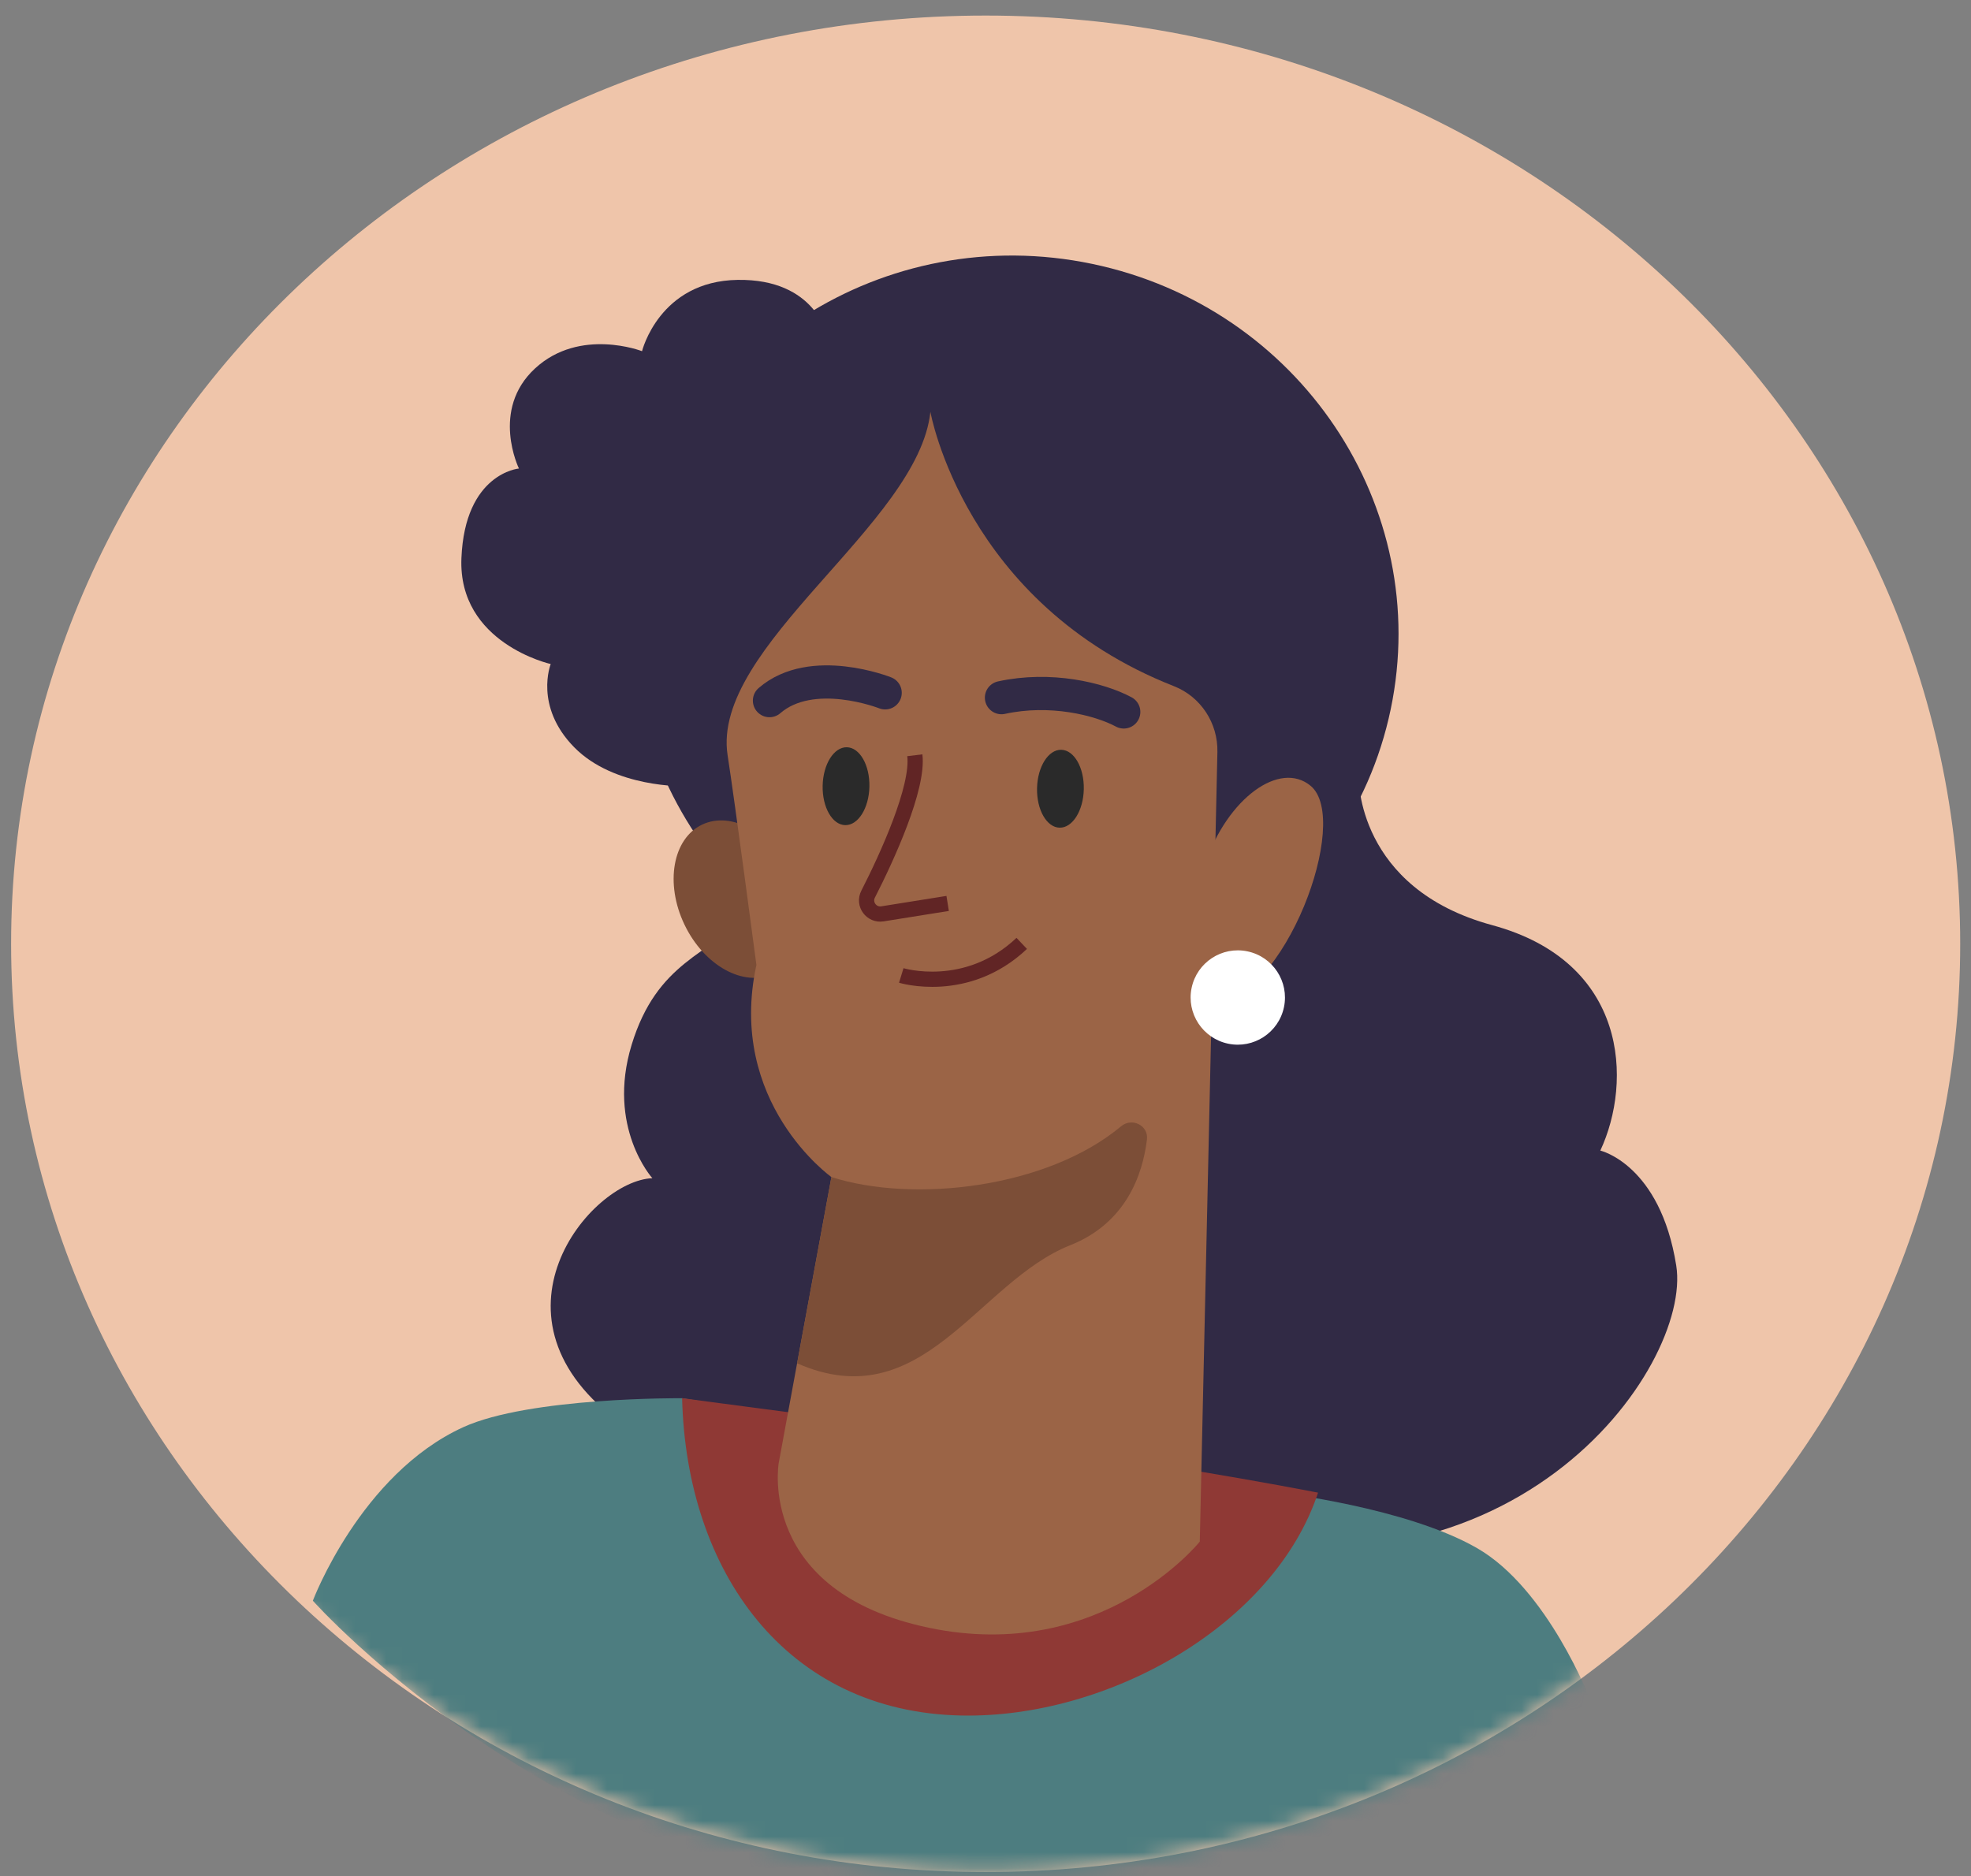 <svg width="125" height="119" viewBox="0 0 125 119" fill="none" xmlns="http://www.w3.org/2000/svg">
<rect x="0" y="0" width="125" height="119" fill="#808080" stroke="none"/>
<path d="M62.51 118.749C96.644 118.749 124.315 92.387 124.315 59.868C124.315 27.349 96.644 0.987 62.51 0.987C28.376 0.987 0.705 27.349 0.705 59.868C0.705 92.387 28.376 118.749 62.51 118.749Z" fill="#EFC5AA"/>
<mask id="mask0_0_1" style="mask-type:luminance" maskUnits="userSpaceOnUse" x="0" y="0" width="125" height="119">
<path d="M62.51 118.749C96.644 118.749 124.315 92.387 124.315 59.868C124.315 27.349 96.644 0.987 62.51 0.987C28.376 0.987 0.705 27.349 0.705 59.868C0.705 92.387 28.376 118.749 62.51 118.749Z" fill="white"/>
</mask>
<g mask="url(#mask0_0_1)">
<path d="M86.171 49.337C86.171 49.337 86.025 56.35 94.634 58.685C103.243 61.02 103.535 68.608 101.492 72.985C101.492 72.985 105.286 73.86 106.307 80.281C107.328 86.702 95.801 103.336 73.475 96.77C51.149 90.204 48.815 97.062 39.476 90.35C30.137 83.638 37.433 74.883 41.373 74.737C41.373 74.737 38.455 71.518 40.06 66.269C41.665 61.02 44.927 60.54 47.541 57.982C50.155 55.424 52.171 51.098 52.171 51.098L86.171 49.337Z" fill="#312A45"/>
<path d="M81.098 94.679C81.098 94.679 89.198 95.621 93.682 98.206C98.166 100.79 100.865 107.848 100.865 107.848C100.865 107.848 83.011 121.445 59.477 120.538C35.943 119.631 19.841 101.538 19.841 101.538C19.841 101.538 22.861 93.517 29.364 90.537C33.57 88.609 43.26 88.693 43.26 88.693L81.098 94.679Z" fill="#4D7D80"/>
<path d="M65.365 45.859C65.365 45.859 65.065 49.157 67.064 51.855C69.063 54.553 69.962 54.453 70.262 57.351C70.562 60.249 69.719 61.648 70.74 64.446" stroke="#9E6C19" stroke-width="0.756" stroke-miterlimit="10"/>
<path d="M88.198 44.991C90.883 32.132 82.406 19.483 69.264 16.739C56.122 13.995 43.291 22.195 40.606 35.054C37.921 47.913 46.398 60.561 59.541 63.306C72.683 66.05 85.513 57.85 88.198 44.991Z" fill="#312A45"/>
<path d="M50.156 55.422C51.403 58.031 50.903 60.868 49.039 61.759C47.175 62.65 44.654 61.256 43.407 58.647C42.16 56.038 42.66 53.201 44.524 52.31C46.388 51.42 48.909 52.813 50.156 55.422Z" fill="#7C4E37"/>
<path d="M60.948 108.82C70.261 109.017 80.811 103.087 83.591 94.682C70.723 92.21 55.72 90.351 43.259 88.691C43.53 99.689 49.838 108.586 60.948 108.82Z" fill="#8F3935"/>
<path d="M59.005 26.123C59.005 26.123 61.154 38.3 74.453 43.527C76.155 44.196 77.248 45.873 77.207 47.702L76.09 97.79C76.09 97.79 69.872 105.542 58.925 103.257C47.978 100.972 49.385 92.809 49.385 92.809L52.728 74.664C52.728 74.664 46.082 69.94 47.971 61.208C47.971 61.208 46.589 50.745 46.146 47.919C45.065 41.017 58.261 33.238 59.005 26.123Z" fill="#9B6446"/>
<path d="M52.729 74.664C57.915 76.323 66.384 75.38 71.101 71.443C71.793 70.866 72.849 71.393 72.739 72.287C72.466 74.51 71.416 77.581 67.873 78.988C61.986 81.325 58.518 89.977 50.553 86.479L52.729 74.664Z" fill="#7C4E37"/>
<path d="M76.429 54.795C77.846 50.637 81.165 48.219 83.123 49.851C85.716 52.011 81.476 63.466 76.849 63.735C72.223 64.002 76.429 54.795 76.429 54.795Z" fill="#9B6446"/>
<path d="M63.513 44.254C66.606 43.575 69.709 44.325 71.267 45.16" stroke="#312A45" stroke-width="2.107" stroke-miterlimit="10" stroke-linecap="round"/>
<path d="M56.136 43.948C56.136 43.948 51.5 42.109 48.8 44.442" stroke="#312A45" stroke-width="2.107" stroke-miterlimit="10" stroke-linecap="round"/>
<path d="M81.429 63.887C81.091 65.504 79.506 66.542 77.889 66.204C76.272 65.866 75.234 64.281 75.572 62.664C75.91 61.046 77.495 60.009 79.112 60.347C80.729 60.684 81.766 62.269 81.429 63.887Z" fill="white"/>
<path d="M55.137 49.902C55.108 51.267 54.421 52.359 53.602 52.341C52.783 52.324 52.143 51.204 52.172 49.839C52.201 48.475 52.888 47.382 53.707 47.4C54.526 47.417 55.166 48.538 55.137 49.902Z" fill="#2A2A2A"/>
<path d="M68.734 50.063C68.705 51.427 68.018 52.52 67.199 52.502C66.38 52.485 65.74 51.364 65.769 50C65.798 48.635 66.485 47.543 67.304 47.561C68.123 47.578 68.763 48.698 68.734 50.063Z" fill="#2A2A2A"/>
<path d="M58.018 47.908C58.266 49.953 56.285 54.317 55.055 56.719C54.731 57.352 55.264 58.081 55.966 57.968L60.1 57.307" stroke="#612525" stroke-width="0.966" stroke-miterlimit="10"/>
<path d="M57.158 61.876C57.158 61.876 61.303 63.149 64.798 59.842" stroke="#612525" stroke-width="0.966" stroke-miterlimit="10"/>
<path d="M52.468 21.329C52.468 21.329 51.753 17.681 46.782 17.754C41.812 17.827 40.717 22.277 40.717 22.277C40.717 22.277 36.777 20.745 33.932 23.371C31.087 25.998 32.911 29.719 32.911 29.719C32.911 29.719 29.482 30.011 29.263 35.41C29.044 40.809 34.926 42.122 34.926 42.122C34.926 42.122 33.859 44.797 36.413 47.399C38.967 50.001 43.417 49.87 43.417 49.87L52.468 21.329Z" fill="#312A45"/>
</g>
</svg>
